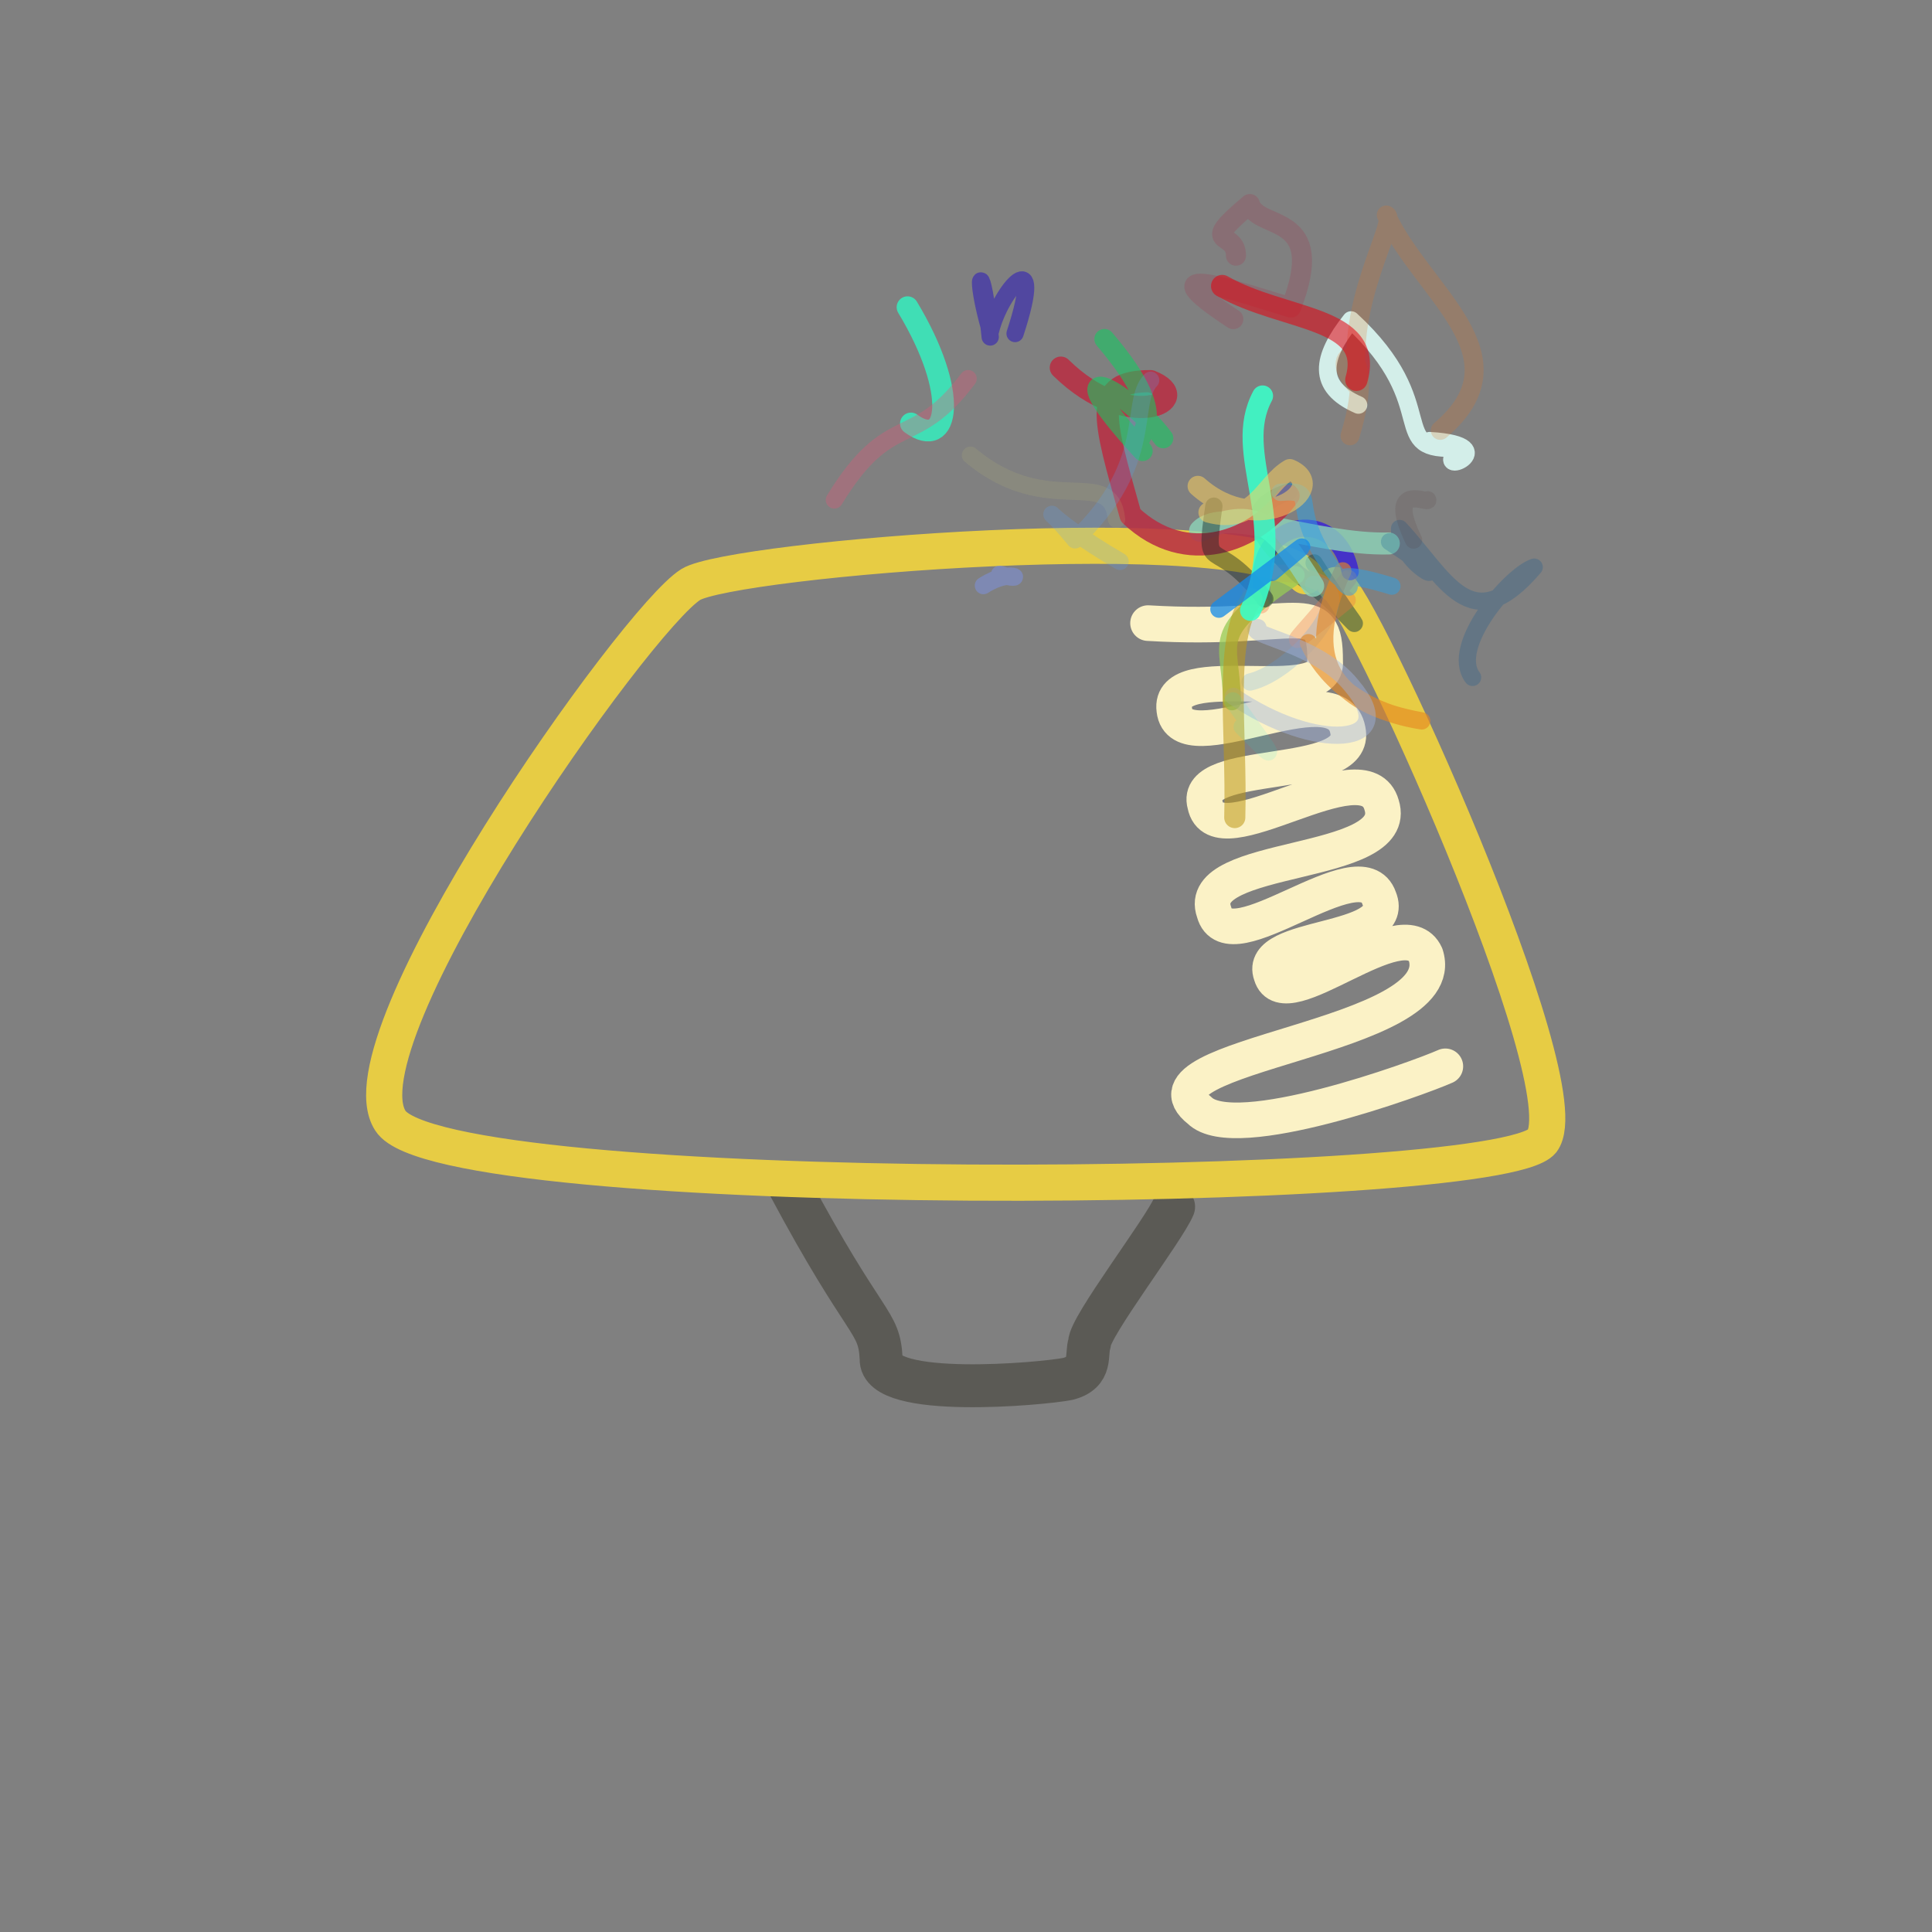 <?xml version="1.0" ?>
<svg xmlns="http://www.w3.org/2000/svg" version="1.1" width="1104.0" height="1104.0">
  <rect width="100%" height="100%" fill="#808080" stroke="none"/>
  <defs/>
  <g>
    <path d="M 450.409 676.645 C 495.162 760.514 502.347 753.858 503.516 776.427 C 502.185 799.173 595.585 790.89 610.186 787.94 C 624.565 784.289 620.379 773.815 622.59 767.56 C 622.197 758.694 665.331 702.475 670.638 689.56" stroke-width="24.525" fill="none" stroke="rgb(91, 90, 85)" stroke-opacity="1.0" stroke-linecap="round" stroke-linejoin="round"/>
    <path d="M 656.022 356.062 C 742.091 361.201 757.348 339.839 757.221 377.83 C 759.536 405.423 666.971 375.275 671.037 405.667 C 674.67 437.705 763.775 382.506 770.178 417.151 C 776.851 447.268 680.874 432.206 688.601 459.741 C 694.88 492.25 779.92 425.756 789.49 459.994 C 800.988 496.348 681.583 486.955 693.762 521.149 C 701.957 552.185 777.61 482.924 788.074 513.212 C 799.104 539.763 717.83 533.248 726.392 556.997 C 733.746 582.821 801.984 517.92 814.646 545.597 C 830.433 593.809 644.242 602.335 685.386 634.431 C 705.217 654.569 810.652 616.149 825.913 609.328" stroke-width="20.353" fill="none" stroke="rgb(251, 242, 198)" stroke-opacity="1.0" stroke-linecap="round" stroke-linejoin="round"/>
    <path d="M 745.961 329.278 C 710.189 295.001 418.295 319.412 394.743 333.991 C 363.375 353.42 192.983 593.911 223.079 640.406 C 252.802 687.534 855.596 683.669 881.192 652.081 C 905.19 620.619 775.331 336.424 763.252 334.289" stroke-width="20.654" fill="none" stroke="rgb(231, 204, 68)" stroke-opacity="1.0" stroke-linecap="round" stroke-linejoin="round"/>
    <path d="M 771.534 326.659 C 763.865 286.851 711.831 297.027 722.012 342.045" stroke-width="9.857" fill="none" stroke="rgb(55, 32, 215)" stroke-opacity="0.816" stroke-linecap="round" stroke-linejoin="round"/>
    <path d="M 750.907 321.662 C 786.001 377.32 779.365 355.428 741.688 328.002 C 721.842 309.057 705.468 291.501 736.35 281.105" stroke-width="9.857" fill="none" stroke="rgb(39, 74, 66)" stroke-opacity="0.546" stroke-linecap="round" stroke-linejoin="round"/>
    <path d="M 770.519 330.546 C 740.662 367.931 723.828 380 769.806 342.944 C 729.979 311.936 702.348 335.869 720.526 345.663" stroke-width="9.857" fill="none" stroke="rgb(238, 115, 66)" stroke-opacity="0.329" stroke-linecap="round" stroke-linejoin="round"/>
    <path d="M 750.65 333.941 C 778.762 337.013 739.955 383.861 714.322 389.724" stroke-width="9.857" fill="none" stroke="rgb(82, 160, 239)" stroke-opacity="0.22" stroke-linecap="round" stroke-linejoin="round"/>
    <path d="M 740.436 328.61 C 689.259 363.407 703.323 364.262 704.005 400.767" stroke-width="10.236" fill="none" stroke="rgb(150, 202, 86)" stroke-opacity="0.751" stroke-linecap="round" stroke-linejoin="round"/>
    <path d="M 767.318 326.193 C 743.937 376.778 760.814 402.719 812.419 411.942 C 768.761 405.147 752.15 377.754 747.686 367.235" stroke-width="9.857" fill="none" stroke="rgb(230, 136, 33)" stroke-opacity="0.622" stroke-linecap="round" stroke-linejoin="round"/>
    <path d="M 750.393 334.768 C 728.208 298.714 717.363 289.189 685.763 303.336 C 699.118 288.584 751.564 311.598 793.615 310.552" stroke-width="12.572" fill="none" stroke="rgb(140, 212, 184)" stroke-opacity="0.798" stroke-linecap="round" stroke-linejoin="round"/>
    <path d="M 736.301 283.233 C 717.802 309.23 678.099 324.786 646.034 294.451 C 630.246 238.229 623.335 217.658 657.513 217.808 C 684.341 228.153 645.333 248.593 606.193 210.093" stroke-width="12.695" fill="none" stroke="rgb(184, 47, 68)" stroke-opacity="0.873" stroke-linecap="round" stroke-linejoin="round"/>
    <path d="M 794.021 309.547 C 842.252 340.696 798.927 325.341 799.752 301.985 C 826.009 330.196 840.39 366.667 876.686 324.086 C 863.295 328.497 828.031 369.249 841.482 387.086" stroke-width="9.857" fill="none" stroke="rgb(0, 81, 149)" stroke-opacity="0.223" stroke-linecap="round" stroke-linejoin="round"/>
    <path d="M 731.526 281.335 C 756.394 279.501 732.815 288.122 763.843 328.689 C 787.458 348.095 739.892 318.069 795.364 334.943" stroke-width="9.857" fill="none" stroke="rgb(47, 162, 229)" stroke-opacity="0.498" stroke-linecap="round" stroke-linejoin="round"/>
    <path d="M 704.796 397.913 C 752.032 430.354 801.958 426.426 772.319 391.703 C 752.937 367.521 710.559 362.569 718.783 358.65" stroke-width="9.857" fill="none" stroke="rgb(162, 181, 223)" stroke-opacity="0.445" stroke-linecap="round" stroke-linejoin="round"/>
    <path d="M 722.773 342.229 C 693.105 303.373 687.692 331.549 693.641 289.217" stroke-width="9.857" fill="none" stroke="rgb(22, 37, 35)" stroke-opacity="0.431" stroke-linecap="round" stroke-linejoin="round"/>
    <path d="M 715.35 342.152 C 698.639 365.034 706.953 416.424 705.58 467.177" stroke-width="12.068" fill="none" stroke="rgb(190, 153, 22)" stroke-opacity="0.552" stroke-linecap="round" stroke-linejoin="round"/>
    <path d="M 704.554 400.508 C 731.643 438.118 729.815 435.242 709.804 415.256" stroke-width="9.857" fill="none" stroke="rgb(13, 242, 221)" stroke-opacity="0.106" stroke-linecap="round" stroke-linejoin="round"/>
    <path d="M 807.77 308.622 C 791.12 274.119 817.569 288.596 815.798 285.596" stroke-width="9.857" fill="none" stroke="rgb(74, 45, 42)" stroke-opacity="0.126" stroke-linecap="round" stroke-linejoin="round"/>
    <path d="M 721.478 226.235 C 703.555 259.659 737.579 296.933 714.59 348.799" stroke-width="11.984" fill="none" stroke="rgb(58, 255, 202)" stroke-opacity="0.88" stroke-linecap="round" stroke-linejoin="round"/>
    <path d="M 518.594 175.544 C 548.37 224.948 542.298 257.921 520.529 241.984" stroke-width="12.438" fill="none" stroke="rgb(50, 242, 193)" stroke-opacity="0.815" stroke-linecap="round" stroke-linejoin="round"/>
    <path d="M 571.191 328.142 C 587.075 333.359 578.822 323.856 561.942 334.632" stroke-width="9.857" fill="none" stroke="rgb(125, 145, 226)" stroke-opacity="0.517" stroke-linecap="round" stroke-linejoin="round"/>
    <path d="M 816.948 251.85 C 862.809 254.561 815.644 274.885 834.23 255.817 C 790.368 258.882 825.815 232.362 772.038 182.887 C 754.932 204.443 752.188 220.876 776.25 231.4" stroke-width="10.08" fill="none" stroke="rgb(223, 255, 249)" stroke-opacity="0.863" stroke-linecap="round" stroke-linejoin="round"/>
    <path d="M 664.7 250.414 C 643.734 222.406 598.484 198.358 652.918 257.699 C 643.245 246.686 675.581 245.85 631.114 193.737" stroke-width="11.528" fill="none" stroke="rgb(15, 207, 97)" stroke-opacity="0.552" stroke-linecap="round" stroke-linejoin="round"/>
    <path d="M 771.437 249.047 C 789.624 189.347 754.196 199.765 775.972 221.117 C 768.077 172.603 799.43 126.007 792.161 122.846 C 812.485 167.399 873.092 203.32 823.006 245.936" stroke-width="10.836" fill="none" stroke="rgb(223, 118, 39)" stroke-opacity="0.226" stroke-linecap="round" stroke-linejoin="round"/>
    <path d="M 580.037 190.591 C 597.673 136.784 571.777 165.359 565.958 189.211 C 556.096 155.318 561.138 145.52 565.833 192.566" stroke-width="9.857" fill="none" stroke="rgb(56, 40, 178)" stroke-opacity="0.648" stroke-linecap="round" stroke-linejoin="round"/>
    <path d="M 726.836 327.102 C 756.72 301.897 747.633 309.888 696.507 348.109" stroke-width="9.857" fill="none" stroke="rgb(21, 139, 233)" stroke-opacity="0.752" stroke-linecap="round" stroke-linejoin="round"/>
    <path d="M 684.496 277.78 C 719.604 309.029 761.334 278.569 737.044 268.196 C 722.17 276.776 717.743 300.103 690.691 292.788" stroke-width="11.763" fill="none" stroke="rgb(255, 212, 92)" stroke-opacity="0.512" stroke-linecap="round" stroke-linejoin="round"/>
    <path d="M 638.043 296.759 C 634.846 265.28 598.798 297.477 554.552 260.12" stroke-width="9.883" fill="none" stroke="rgb(202, 200, 117)" stroke-opacity="0.131" stroke-linecap="round" stroke-linejoin="round"/>
    <path d="M 553.218 216.371 C 522.272 257.739 508.476 233.693 476.78 285.687" stroke-width="9.857" fill="none" stroke="rgb(220, 89, 122)" stroke-opacity="0.349" stroke-linecap="round" stroke-linejoin="round"/>
    <path d="M 704.748 182.36 C 652.018 147.827 705.292 165.804 737.687 175.763 C 759.285 120.448 718.933 132.242 714.193 116.604 C 683.886 142.058 706.413 131.178 706.265 146.099" stroke-width="11.47" fill="none" stroke="rgb(177, 31, 66)" stroke-opacity="0.176" stroke-linecap="round" stroke-linejoin="round"/>
    <path d="M 775.081 217.036 C 785.566 180.587 733.921 183.629 698.396 163.465" stroke-width="12.776" fill="none" stroke="rgb(228, 0, 16)" stroke-opacity="0.547" stroke-linecap="round" stroke-linejoin="round"/>
    <path d="M 657.517 217.284 C 645.025 230.24 660.504 264.628 614.309 308.492 C 592.725 282.113 595.028 294.676 640.033 320.812" stroke-width="9.857" fill="none" stroke="rgb(89, 165, 253)" stroke-opacity="0.21" stroke-linecap="round" stroke-linejoin="round"/>
  </g>
</svg>

